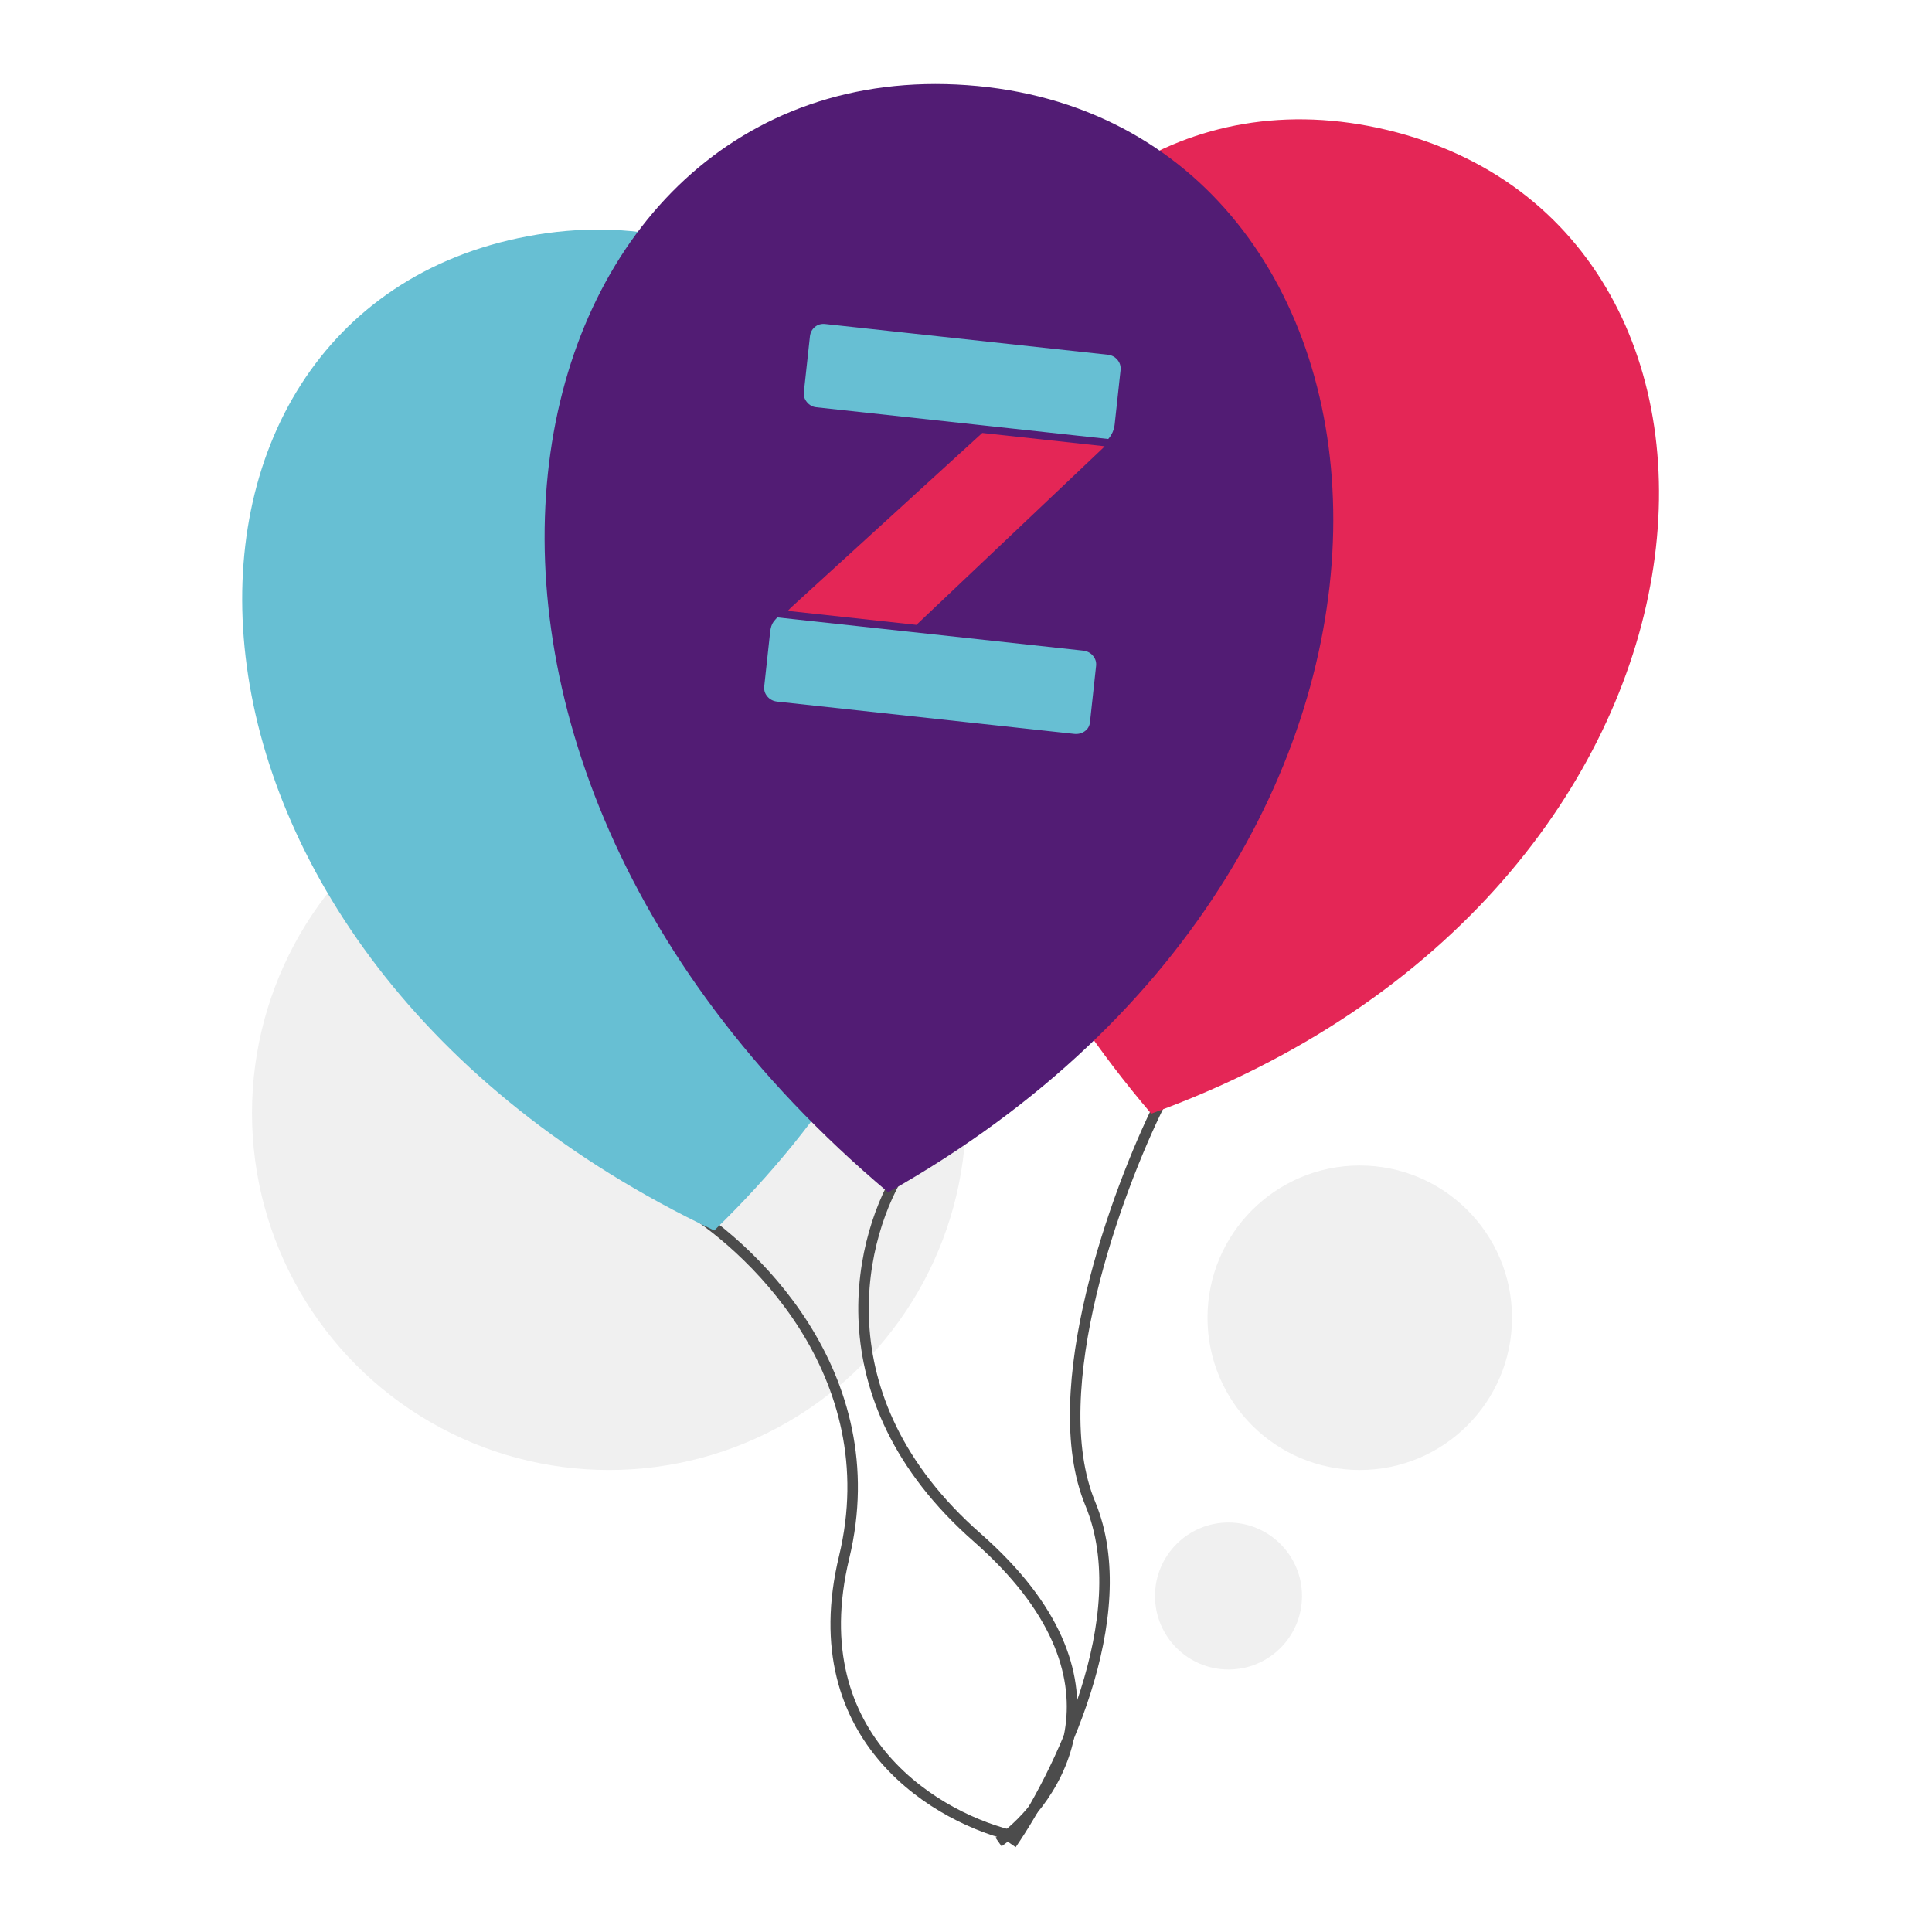 <svg width="184" height="184" viewBox="0 0 184 184" fill="none" xmlns="http://www.w3.org/2000/svg">
<circle cx="129.5" cy="125.5" r="14.5" fill="#F0F0F0"/>
<circle cx="117" cy="152" r="7" fill="#F0F0F0"/>
<circle cx="58" cy="106" r="34" fill="#F0F0F0"/>
<path d="M110.418 105.193C106.362 113.376 99.368 132.436 103.836 143.205C108.305 153.975 100.687 169.314 96.32 175.637" stroke="#4C4C4C"/>
<path d="M64.272 114.37C71.4 118.403 84.604 130.836 80.394 148.312C76.185 165.787 89.568 173.325 96.785 174.91" stroke="#4C4C4C"/>
<path d="M50.254 22.501C89.933 15.055 112.262 74.346 68.022 117.189C11.655 90.425 11.296 29.811 50.254 22.501Z" fill="#67BFD3"/>
<path d="M132.15 12.386C171.404 21.819 167.532 85.057 109.64 106.061C69.147 58.585 93.609 3.125 132.15 12.386Z" fill="#E42656"/>
<path d="M86.001 111.219C81.975 117.349 77.751 132.973 93.068 146.432C108.385 159.892 100.805 171.372 95.1 175.43" stroke="#4C4C4C"/>
<path d="M92.075 8.107C136.262 11.244 143.463 80.388 84.587 113.551C32.207 69.46 48.692 5.026 92.075 8.107Z" fill="#521C74"/>
<path fill-rule="evenodd" clip-rule="evenodd" d="M74.029 58.8C73.89 58.949 73.765 59.091 73.667 59.221C73.499 59.441 73.392 59.77 73.345 60.207L72.785 65.357C72.745 65.728 72.844 66.053 73.083 66.335C73.323 66.616 73.637 66.778 74.028 66.82L102.284 69.891C102.674 69.933 103.016 69.852 103.308 69.644C103.6 69.439 103.767 69.15 103.807 68.779L104.388 63.427C104.429 63.057 104.329 62.731 104.089 62.45C103.851 62.168 103.536 62.006 103.145 61.964L86.832 60.191L74.029 58.8Z" fill="#67BFD3"/>
<path fill-rule="evenodd" clip-rule="evenodd" d="M105.548 41.809C105.892 41.408 106.101 40.949 106.158 40.426L106.719 35.261C106.76 34.886 106.662 34.556 106.425 34.272C106.189 33.988 105.877 33.824 105.49 33.782L78.6 30.86C78.212 30.818 77.881 30.912 77.607 31.14C77.333 31.369 77.176 31.672 77.135 32.047L76.557 37.365C76.52 37.706 76.62 38.019 76.856 38.303C77.092 38.587 77.386 38.749 77.739 38.787L93.481 40.498L105.548 41.809Z" fill="#67BFD3"/>
<path fill-rule="evenodd" clip-rule="evenodd" d="M104.946 42.766C105.041 42.681 105.122 42.592 105.202 42.501L93.549 41.234L75.325 57.87C75.213 57.978 75.118 58.079 75.025 58.179L87.278 59.511L104.946 42.766Z" fill="#E42656"/>
</svg>
